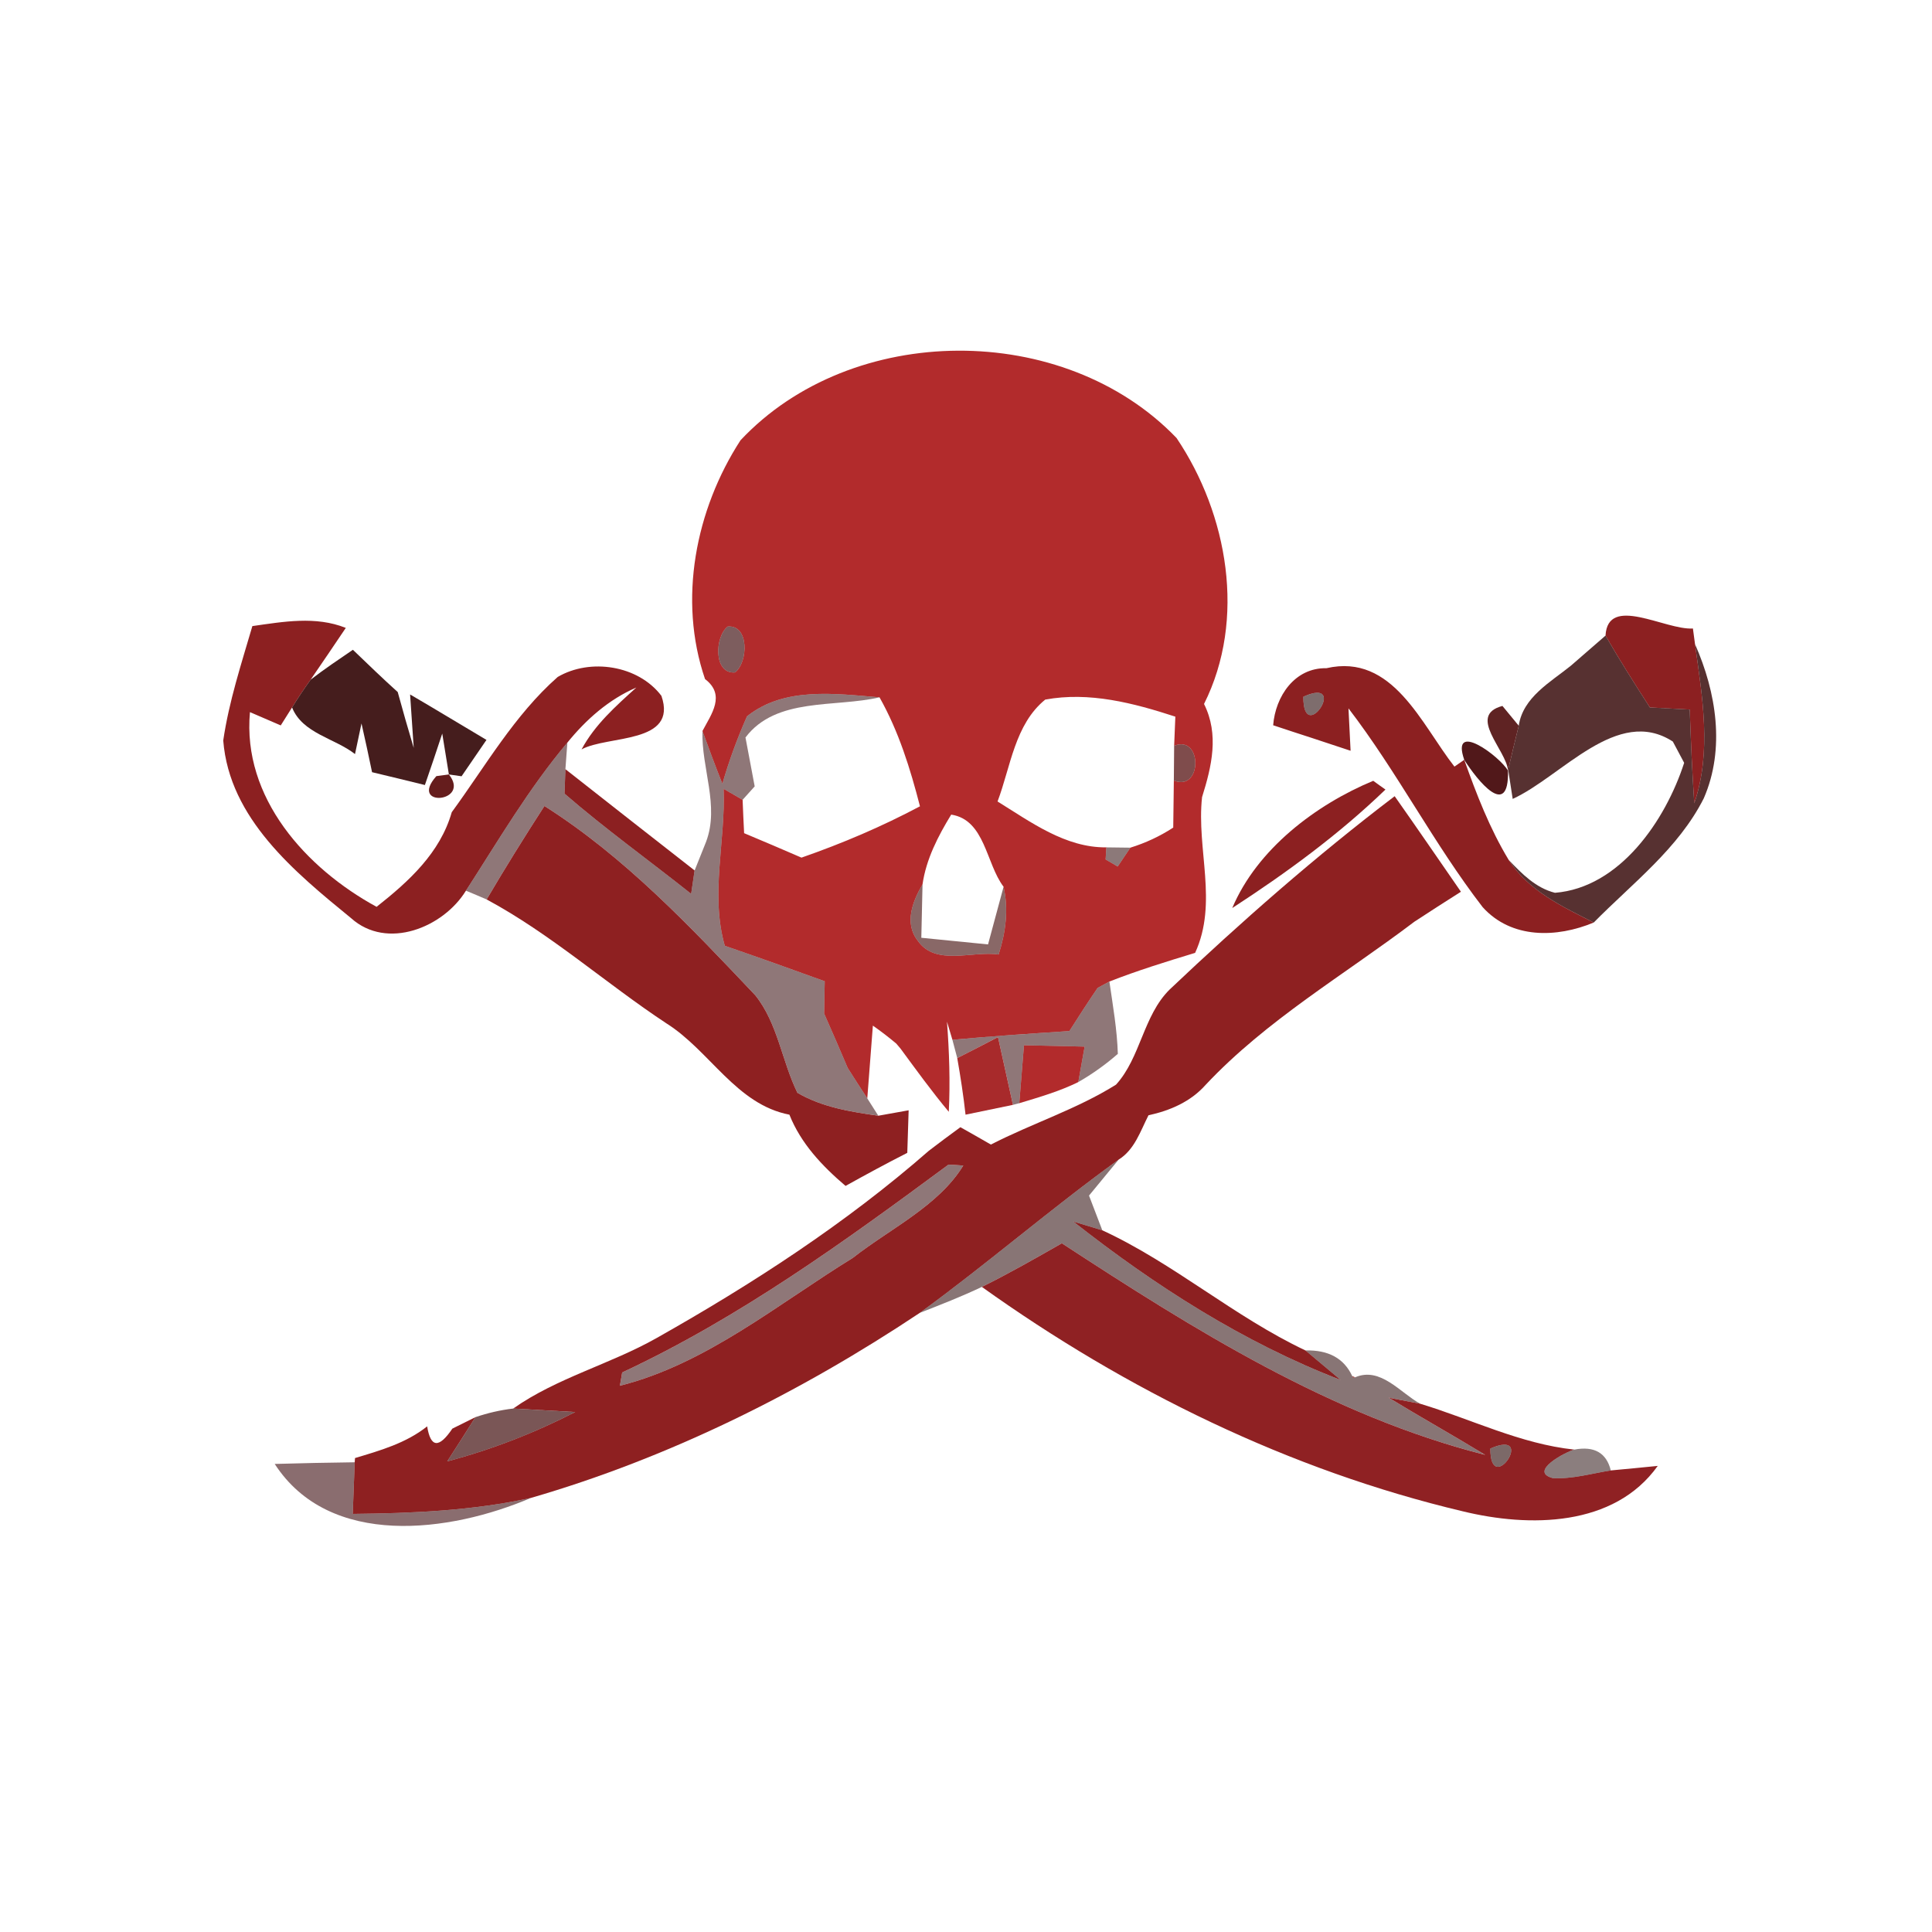 <svg width="128pt" height="128pt" viewBox="0 0 128 128" xmlns="http://www.w3.org/2000/svg">
    <g fill="#b22b2c">
        <path d="M49.06 29.17c7.37-7.86 21.43-7.92 28.89-.15 3.4 5.05 4.63 12.01 1.82 17.62 1.01 2.02.51 4.13-.13 6.17-.38 3.46 1.07 6.99-.46 10.32-1.91.58-3.82 1.17-5.68 1.9l-.78.42c-.64.94-1.26 1.9-1.87 2.86-2.58.17-5.17.34-7.75.58l-.36-1.2c.15 1.99.22 3.98.12 5.97-1.13-1.35-2.16-2.78-3.2-4.19l-.28-.33c-.5-.42-1.02-.82-1.55-1.19-.09 1.2-.28 3.62-.37 4.82-.33-.5-.98-1.51-1.3-2.02-.51-1.2-1.03-2.41-1.56-3.6l.04-2.14c-2.21-.8-4.41-1.59-6.62-2.35-.98-3.42.06-6.93-.08-10.4.42.24.84.49 1.26.73.02.56.07 1.66.1 2.21 1.27.53 2.53 1.07 3.8 1.62 2.7-.94 5.33-2.06 7.85-3.4-.64-2.49-1.41-4.97-2.68-7.22-2.93-.24-6.31-.72-8.78 1.26-.64 1.45-1.19 2.94-1.63 4.47-.46-1.16-.9-2.33-1.32-3.5.59-1.12 1.56-2.38.17-3.44-1.8-5.26-.63-11.22 2.35-15.82m-.85 12.34c-.86.67-.95 3.17.49 3.04.87-.67.95-3.17-.49-3.04m21.04 4.84c-2.02 1.64-2.29 4.45-3.16 6.75 2.2 1.36 4.5 3.07 7.21 3.04l-.05.8.8.47c.21-.31.63-.93.84-1.25 1-.31 1.95-.75 2.84-1.33l.04-3.12c1.89.77 1.9-3.05.02-2.3l.08-1.93c-2.76-.9-5.7-1.67-8.62-1.13m-6.23 7.62c-.87 1.42-1.66 2.95-1.9 4.62-.65 1.11-1.23 2.57-.32 3.73 1.19 1.72 3.64.65 5.36.92.47-1.46.67-2.98.33-4.49-1.17-1.53-1.22-4.43-3.47-4.78z"/>
        <path d="M67.84 69.25l4.02.09-.42 2.35c-1.24.61-2.58 1-3.91 1.4.1-1.28.21-2.56.31-3.84z"/>
    </g>
    <g fill="#8c2021">
        <path d="M16.72 41.48c2.05-.29 4.19-.68 6.19.12-.77 1.15-1.55 2.29-2.33 3.43-.43.6-.84 1.21-1.23 1.84l-.75 1.19-2.04-.88c-.52 5.67 3.71 10.35 8.39 12.9 2.13-1.68 4.21-3.57 4.98-6.27 2.24-3.06 4.15-6.43 7.02-8.96 2.15-1.26 5.33-.78 6.87 1.25 1.11 3.21-3.56 2.6-5.29 3.55.88-1.64 2.27-2.87 3.63-4.1-1.83.79-3.33 2.12-4.57 3.65-2.56 3.04-4.57 6.48-6.72 9.81-1.5 2.44-5.23 3.96-7.61 1.82-3.73-3.05-8.06-6.59-8.47-11.77.38-2.59 1.2-5.08 1.93-7.58zm89.65.63c.15-2.74 3.96-.35 5.79-.47l.14 1.04c.48 3.5 1.12 7.1-.05 10.54-.14-2.07-.23-4.14-.3-6.21-.66-.04-1.98-.1-2.64-.14-1.01-1.57-2.01-3.14-2.94-4.76zm-22.02 5.94c.15-1.91 1.42-3.82 3.53-3.78 4.4-1.01 6.29 3.73 8.48 6.52l.65-.45c.81 2.28 1.69 4.56 2.95 6.64 1.32 2.05 3.54 3.08 5.63 4.14-2.45 1.02-5.45 1.1-7.36-1.02-3.24-4.2-5.66-8.96-8.89-13.17.03.7.1 2.11.14 2.81-.65-.21-1.95-.64-2.6-.86-.63-.2-1.9-.62-2.53-.83m2-1.89c-.02 3.34 3.07-1.39 0 0z"/>
        <path d="M37.4 52.58c.01-.4.05-1.22.06-1.62 2.85 2.24 5.7 4.48 8.56 6.71-.06.39-.17 1.16-.23 1.55C43 57 40.1 54.92 37.4 52.58zm44.24 7.58c1.65-3.91 5.54-6.85 9.34-8.43.2.15.61.44.81.58-3.08 2.97-6.56 5.52-10.15 7.85zM71.11 80.93c.48.14 1.44.43 1.92.58 4.73 2.18 8.72 5.72 13.46 7.96.58.49 1.75 1.47 2.34 1.96-6.44-2.48-12.32-6.25-17.72-10.5z"/>
    </g>
    <path fill="#3e0e10" opacity=".67" d="M48.21 41.51c1.44-.13 1.36 2.37.49 3.04-1.44.13-1.35-2.37-.49-3.04z"/>
    <path fill="#330707" opacity=".91" d="M20.58 45.03c.91-.7 1.86-1.34 2.8-1.98.98.94 1.96 1.89 2.97 2.8.34 1.24.69 2.47 1.06 3.7l-.24-3.54c1.7.99 3.37 2.01 5.06 3.01l-1.65 2.41-.84-.12c-.11-.68-.33-2.04-.44-2.71-.37 1.14-.76 2.27-1.15 3.41-1.17-.29-2.33-.57-3.5-.85-.22-1.08-.46-2.16-.7-3.23-.11.51-.32 1.52-.43 2.03-1.33-1.05-3.48-1.36-4.17-3.09.39-.63.8-1.24 1.23-1.84z"/>
    <path fill="#330404" opacity=".82" d="M104.08 44.1c.57-.49 1.72-1.49 2.29-1.99.93 1.62 1.93 3.19 2.94 4.76.66.04 1.98.1 2.64.14.07 2.07.16 4.14.3 6.21 1.17-3.44.53-7.04.05-10.54 1.41 3.18 2.01 6.93.58 10.21-1.68 3.33-4.72 5.62-7.29 8.23-2.09-1.06-4.31-2.09-5.63-4.14.87.91 1.79 1.85 3.06 2.17 4.29-.34 7.32-4.78 8.56-8.61-.19-.35-.56-1.06-.75-1.41-3.68-2.39-7.35 2.31-10.61 3.8l-.3-1.94c.17-.73.52-2.18.7-2.91.28-1.89 2.1-2.88 3.46-3.98z"/>
    <path opacity=".56" d="M49.49 47.46c2.47-1.98 5.85-1.5 8.78-1.26-2.94.69-6.85-.03-8.88 2.66.15.81.46 2.43.61 3.24-.2.22-.6.67-.8.89-.42-.24-.84-.49-1.26-.73.14 3.47-.9 6.98.08 10.4 2.21.76 4.41 1.55 6.62 2.35l-.04 2.14c.53 1.19 1.05 2.4 1.56 3.6.32.51.97 1.52 1.3 2.02.18.29.54.86.73 1.15-1.84-.26-3.74-.57-5.36-1.52-1.03-2.1-1.3-4.6-2.79-6.46-4.31-4.55-8.64-9.16-13.97-12.54-1.32 2.04-2.6 4.1-3.83 6.19-.34-.15-1.03-.44-1.37-.58 2.15-3.33 4.16-6.77 6.72-9.81-.03.44-.1 1.32-.13 1.76-.01.4-.05 1.22-.06 1.62 2.7 2.34 5.6 4.42 8.39 6.64.06-.39.17-1.16.23-1.55.19-.47.57-1.42.76-1.9.9-2.39-.32-4.88-.24-7.34.42 1.17.86 2.34 1.32 3.5.44-1.53.99-3.02 1.63-4.47zm23.23 17.99l.78-.42c.23 1.59.51 3.18.56 4.79-.81.71-1.68 1.33-2.62 1.87l.42-2.35-4.02-.09c-.1 1.28-.21 2.56-.31 3.84l-.42.11c-.33-1.5-.66-3-.99-4.49-.67.35-2.02 1.05-2.7 1.39l-.32-1.21c2.58-.24 5.17-.41 7.75-.58.61-.96 1.23-1.92 1.87-2.86m-1.51 2.86c.56.41.56.41 0 0zm-8.37 8.85c.24.01.74.04.98.06-1.64 2.68-4.85 4.18-7.32 6.12-4.97 3.06-9.72 7.03-15.43 8.47.04-.22.11-.66.15-.88C49 87.3 55.97 82.24 62.84 77.16z" fill="#380d0f"/>
    <path fill="#260909" opacity=".59" d="M86.35 46.16c3.07-1.39-.02 3.34 0 0z"/>
    <path fill="#4c0808" opacity=".89" d="M99.91 51.06c-.09-1.36-2.74-3.66-.37-4.29.27.33.81.98 1.08 1.31-.18.73-.53 2.18-.7 2.91l-.01.07z"/>
    <path fill="#571414" opacity=".76" d="M77.79 49.41c1.88-.75 1.87 3.07-.02 2.3.01-.58.01-1.72.02-2.3z"/>
    <path fill="#45080a" opacity=".93" d="M97.01 50.34c-.92-2.65 2.34-.25 2.9.72.07 3.28-2.04.64-2.9-.72z"/>
    <path fill="#5a0d0d" opacity=".93" d="M28.91 51.42l.83-.11c1.49 1.87-2.7 2.22-.83.11z"/>
    <g fill="#8e2021">
        <path d="M32.24 59.59c1.23-2.09 2.51-4.15 3.83-6.19 5.33 3.38 9.66 7.99 13.97 12.54 1.49 1.86 1.76 4.36 2.79 6.46 1.62.95 3.52 1.26 5.36 1.52l2.01-.36-.09 2.82c-1.38.7-2.74 1.44-4.09 2.19-1.55-1.32-2.96-2.81-3.72-4.72-3.53-.68-5.27-4.24-8.15-6.05-4.03-2.66-7.65-5.92-11.91-8.21z"/>
        <path d="M77.49 65.56c4.76-4.51 9.69-8.84 14.91-12.81 1.48 2.1 2.93 4.22 4.39 6.33-1.04.66-2.07 1.32-3.09 1.99-4.66 3.53-9.79 6.51-13.82 10.8-.99 1.12-2.36 1.71-3.79 2.02-.54 1.06-.92 2.28-1.98 2.94-4.5 3.25-8.69 6.89-13.17 10.15-7.94 5.29-16.6 9.6-25.76 12.26-3.88.85-7.86 1.02-11.81 1.06.04-1.14.09-2.28.13-3.42l.02-.28c1.67-.5 3.39-.99 4.78-2.1.23 1.42.78 1.47 1.67.15.38-.19 1.15-.57 1.53-.76-.46.74-1.4 2.2-1.87 2.93 2.94-.78 5.78-1.88 8.48-3.27-1.03-.06-3.08-.17-4.11-.23 2.9-2.04 6.42-2.93 9.5-4.67 6.36-3.59 12.53-7.59 18.04-12.41.69-.53 1.39-1.05 2.09-1.56.51.28 1.51.86 2.02 1.15 2.72-1.4 5.69-2.34 8.29-3.97 1.63-1.79 1.8-4.57 3.55-6.3m-14.65 11.6C55.97 82.24 49 87.3 41.22 90.93c-.04.22-.11.66-.15.88 5.71-1.44 10.46-5.41 15.43-8.47 2.47-1.94 5.68-3.44 7.32-6.12-.24-.02-.74-.05-.98-.06M39.49 92.29c.27.41.27.41 0 0z"/>
    </g>
    <path fill="#2e0b0b" opacity=".55" d="M73.3 56.14c.4 0 1.2.02 1.59.02-.21.32-.63.94-.84 1.25l-.8-.47.05-.8z"/>
    <path fill="#45100f" opacity=".63" d="M60.8 62.32c-.91-1.16-.33-2.62.32-3.73l-.08 3.54c1.47.15 2.95.29 4.42.44.34-1.27.68-2.54 1.03-3.82.34 1.51.14 3.03-.33 4.49-1.72-.27-4.17.8-5.36-.92z"/>
    <path fill="#220709" opacity=".61" d="M71.21 68.31c.56.41.56.41 0 0z"/>
    <path fill="#a62627" opacity=".98" d="M63.42 70.1c.68-.34 2.03-1.04 2.7-1.39.33 1.49.66 2.99.99 4.49-.79.16-2.36.49-3.14.65-.14-1.26-.33-2.5-.55-3.75z"/>
    <path fill="#2c0a0a" opacity=".56" d="M60.94 86.98c4.48-3.26 8.67-6.9 13.17-10.15-.49.6-1.47 1.79-1.96 2.38.22.57.66 1.72.88 2.3-.48-.15-1.44-.44-1.92-.58 5.4 4.25 11.28 8.02 17.72 10.5-.59-.49-1.76-1.47-2.34-1.96 1.52-.04 2.55.52 3.1 1.7l.03.06.06.05.1-.03c1.68-.72 2.98 1.02 4.31 1.75L92 92.6c2.12 1.29 4.28 2.5 6.4 3.79-10.24-2.6-19.3-8.31-28.05-14.02-1.75 1-3.5 2-5.3 2.89-1.34.64-2.73 1.18-4.11 1.72z"/>
    <path fill="#8f2123" d="M70.35 82.37c8.75 5.71 17.81 11.42 28.05 14.02-2.12-1.29-4.28-2.5-6.4-3.79l2.09.4c3.4 1.03 6.64 2.66 10.21 3.04-.59.16-3.06 1.46-1.42 1.89 1.3.07 2.57-.31 3.84-.51.78-.07 2.33-.22 3.11-.3-2.9 4.06-8.52 4.08-12.91 3.01-11.48-2.72-22.29-8.02-31.87-14.87 1.8-.89 3.55-1.89 5.3-2.89m28.39 13.6c-.01 3.31 3.11-1.36 0 0z"/>
    <path fill="#8d221f" opacity=".96" d="M89.59 91.17l.19.08-.1.03-.06-.05-.03-.06z"/>
    <path fill="#1f0808" opacity=".55" d="M39.49 92.29c.27.41.27.41 0 0z"/>
    <path fill="#420f0f" opacity=".7" d="M31.5 93.89c.82-.28 1.65-.47 2.5-.57 1.03.06 3.08.17 4.11.23-2.7 1.39-5.54 2.49-8.48 3.27.47-.73 1.41-2.19 1.87-2.93z"/>
    <path fill="#290b09" opacity=".61" d="M98.74 95.97c3.11-1.36-.01 3.31 0 0z"/>
    <path fill="#220808" opacity=".52" d="M104.3 96.04c1.32-.25 2.13.21 2.42 1.38-1.27.2-2.54.58-3.84.51-1.64-.43.83-1.73 1.42-1.89z"/>
    <path fill="#3c0d0f" opacity=".6" d="M18.2 96.99c1.77-.05 3.54-.09 5.3-.11-.04 1.14-.09 2.28-.13 3.42 3.95-.04 7.93-.21 11.81-1.06-5.36 2.29-13.34 3.37-16.98-2.25z"/>
</svg>

